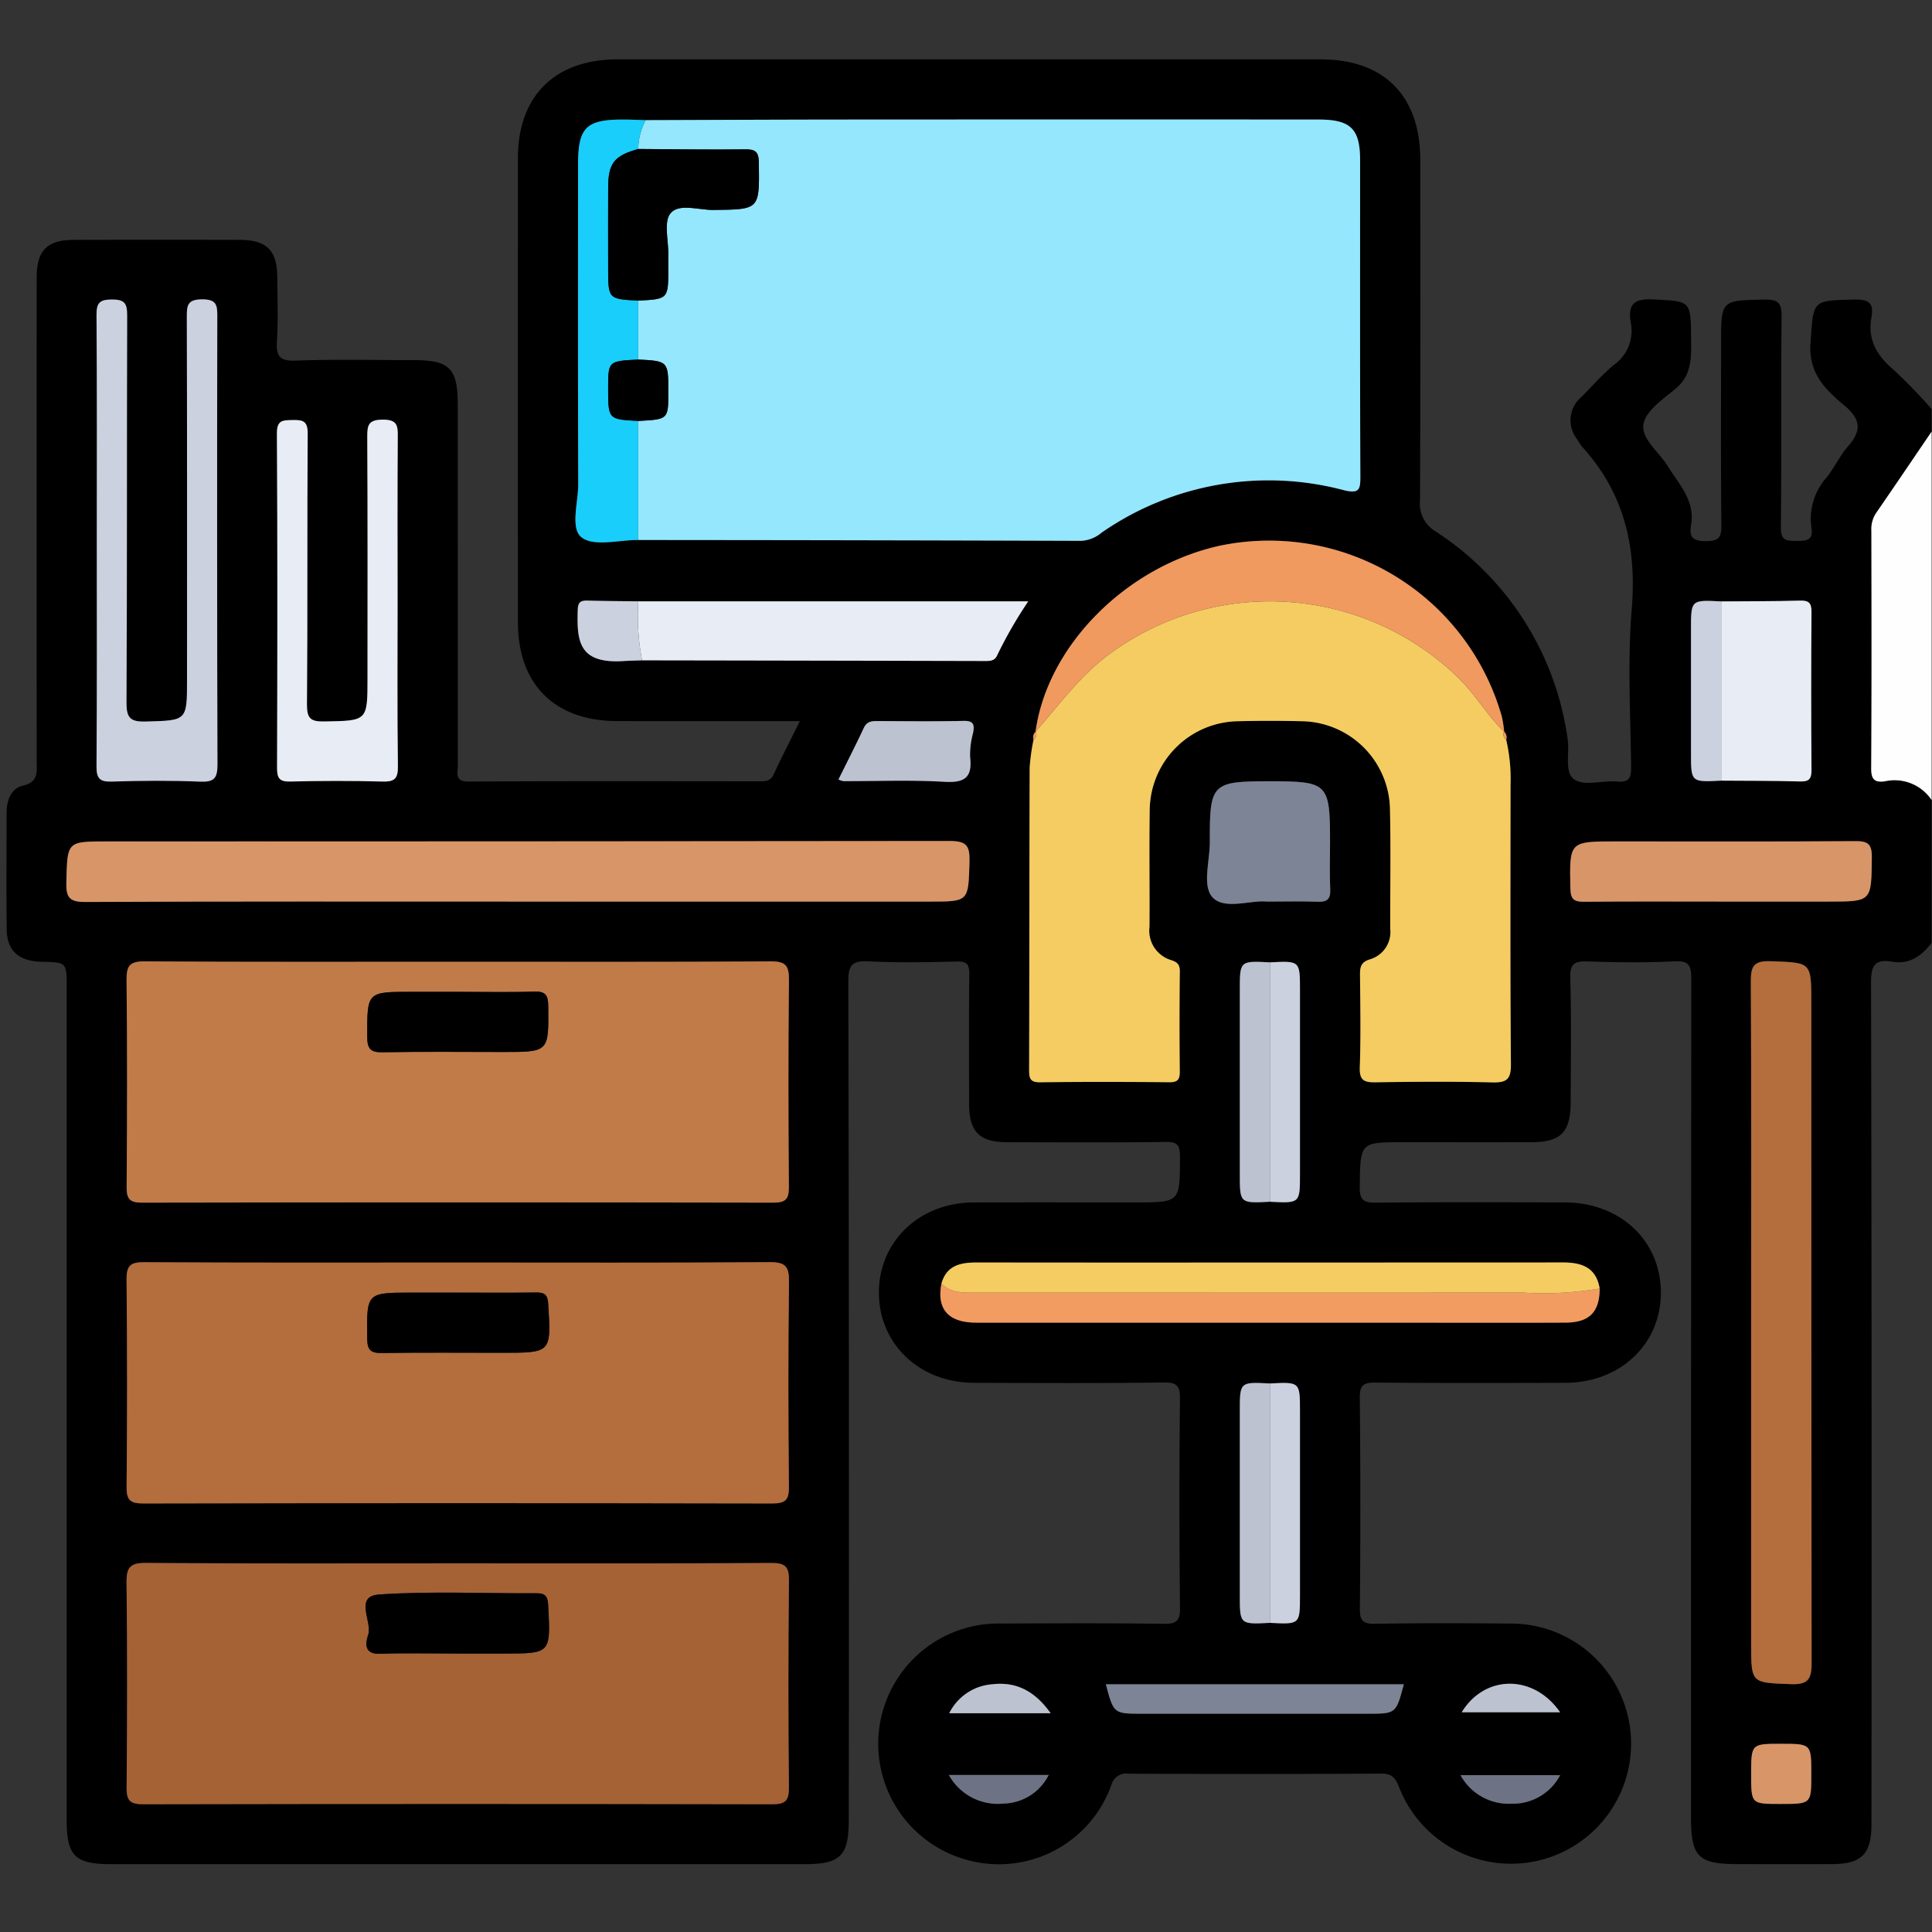 <svg id="abc40742-3af8-4691-8a54-c802f9cd0e32" data-name="Capa 1" xmlns="http://www.w3.org/2000/svg" viewBox="0 0 200 200"><rect x="0" y="0" width="200" height="200" fill="#333333" stroke="none"/><defs><style>.b24bf1b4-c7d6-473d-b0a1-0c43d99c1e37{fill:#fefefe;}.bbe4c852-78c8-4a9a-9632-94926c3f6d55{fill:#95e7fe;}.a322a4da-ce49-4966-bfe9-5b455464bf5f{fill:#a56235;}.f24304e2-16a2-4896-97d1-0e86adbdc6bf{fill:#b46d3c;}.a06129c8-d49a-4b63-a828-74ae47c62ff1{fill:#c17b48;}.f9be189f-fc1a-4339-b46d-cd331b224f30{fill:#f4cc61;}.ba8f3aa5-bb0a-4914-9247-135888f49a70{fill:#d89568;}.bdf9c08e-f4c8-4ab3-8d9d-6fc06ba04170{fill:#ccd1e0;}.b0545483-6a90-4ca0-9608-9f6e550a0a76{fill:#e8ecf4;}.a1bba017-ba4d-4bcf-be5b-1f20f7c0f3af{fill:#f09a60;}.b0bd212c-0ee6-4cac-b221-6f82a2269937{fill:#f39c61;}.e44821f6-b9df-4a69-9b5e-809df6923986{fill:#19cefa;}.abe6277e-66df-4f97-b15e-e1604de9c758{fill:#7d8495;}.aa75fc2f-2441-4b7f-9352-21447979441c{fill:#bdc2d1;}.e1b5cd99-63c7-4f53-8cc5-a71f71d7e4e7{fill:#6d7385;}</style></defs><path d="M199.961,42.343v2.335c-1.912,2.81-3.813,5.628-5.745,8.425a2.979,2.979,0,0,0-.492,1.81c.014,8.211.033,16.422-.018,24.633-.007,1.142.359,1.482,1.417,1.334a4.599,4.599,0,0,1,4.838,1.942V97.613c-1.035,1.327-2.27,2.254-4.075,1.942-1.741-.301-2.2.354-2.196,2.136q.093,43.59.042,87.18c0,3.057-1.032,4.092-4.061,4.1-3.243.009-6.487.002-9.73.002-4.138,0-4.89-.743-4.89-4.828q0-43.395.03-86.791c.002-1.369-.196-1.916-1.745-1.838-2.976.149-5.968.117-8.948.011-1.385-.05-1.881.217-1.835,1.752.126,4.277.049,8.561.042,12.842-.005,3.077-1.02,4.113-4.042,4.119-4.411.009-8.822.002-13.233.002-4.566,0-4.495.001-4.561,4.631-.021,1.459.49,1.638,1.759,1.626,6.486-.063,12.973-.038,19.459-.026,5.779.011,9.986,3.995,9.955,9.402-.03,5.309-4.226,9.261-9.89,9.275-6.551.016-13.103.034-19.654-.023-1.217-.011-1.635.235-1.622,1.559q.108,10.896.007,21.794c-.009,1.224.244,1.643,1.563,1.618,4.669-.088,9.34-.066,14.01-.026a12.431,12.431,0,1,1-11.519,16.921c-.393-.996-.762-1.397-1.889-1.39-8.692.055-17.384.042-26.076.013a1.592,1.592,0,0,0-1.825,1.194,12.359,12.359,0,0,1-14.91,7.734,12.455,12.455,0,0,1,3.574-24.476c5.578-.023,11.158-.05,16.735.029,1.328.019,1.734-.263,1.718-1.666q-.119-10.799-.004-21.6c.013-1.333-.272-1.732-1.67-1.714-6.55.083-13.102.051-19.654.032-5.636-.016-9.834-4.01-9.842-9.322-.008-5.315,4.192-9.335,9.809-9.352,5.578-.017,11.157-.004,16.735-.004,4.665,0,4.619,0,4.621-4.757.001-1.186-.265-1.519-1.487-1.502-5.448.074-10.897.039-16.346.03-2.929-.005-3.987-1.056-3.994-3.968-.011-4.476-.03-8.952.018-13.427.011-.987-.217-1.337-1.272-1.311-3.047.073-6.102.134-9.143-.017-1.684-.083-2.11.342-2.107,2.076q.096,43.395.045,86.791c0,3.727-.855,4.59-4.548,4.59q-35.903.001-71.806,0c-3.743,0-4.604-.846-4.604-4.53q-.001-43.103,0-86.207c0-2.622,0-2.622-2.58-2.677-2.365-.05-3.606-1.13-3.632-3.346C.648,92.192.682,88.17.683,84.148c0-1.271.458-2.532,1.661-2.809,1.679-.386,1.454-1.445,1.454-2.59q-.01-25.006-.001-50.012c.001-2.815,1.073-3.9,3.855-3.906q8.562-.02,17.124-.001c2.823.005,3.905,1.07,3.925,3.841.016,2.205.106,4.417-.032,6.614-.097,1.546.229,2.107,1.94,2.045,4.081-.149,8.171-.049,12.258-.048,3.677.001,4.52.862,4.52,4.614q.001,18.681.007,37.363c.001.758-.369,1.654,1.107,1.646,10.054-.057,20.108-.032,30.162-.024.61.001,1.105-.031,1.421-.708.838-1.797,1.747-3.561,2.721-5.525-6.456,0-12.668.004-18.88-.001-6.492-.005-10.307-3.784-10.309-10.223q-.008-24.033,0-48.066c.002-6.428,3.828-10.212,10.317-10.213q36.39-.004,72.779,0c6.576.001,10.312,3.772,10.315,10.411.004,11.741.024,23.482-.028,35.222a3.346,3.346,0,0,0,1.671,3.272,30.56,30.56,0,0,1,13.614,21.486c.227,1.438-.393,3.456.72,4.174,1.056.681,2.898.065,4.379.194,1.258.109,1.482-.355,1.469-1.514-.062-5.448-.382-10.926.064-16.338.527-6.4-.76-11.991-5.117-16.78a6.38,6.38,0,0,1-.537-.807,3.151,3.151,0,0,1,.457-4.381c1.099-1.102,2.124-2.295,3.318-3.282a4.33,4.33,0,0,0,1.787-4.364c-.323-1.836.219-2.553,2.294-2.443,3.926.207,3.91.06,3.943,4.107.016,1.898.101,3.718-1.603,5.137-1.282,1.068-3.065,2.261-3.321,3.642-.285,1.534,1.614,2.912,2.519,4.385,1.171,1.907,2.862,3.594,2.397,6.136-.229,1.252.266,1.622,1.549,1.615,1.257-.007,1.609-.324,1.595-1.603-.07-6.291-.032-12.584-.032-18.876,0-4.503.001-4.433,4.474-4.522,1.459-.029,1.809.341,1.792,1.795-.084,7.264.005,14.53-.077,21.794-.015,1.376.579,1.384,1.599,1.388,1.03.004,1.792-.022,1.563-1.395a6.416,6.416,0,0,1,1.599-5.198c.8-1.011,1.342-2.237,2.193-3.196,1.443-1.627,1.317-2.814-.385-4.235-1.96-1.637-3.731-3.338-3.501-6.468.328-4.45.085-4.388,4.588-4.489,1.524-.034,1.974.442,1.722,1.829-.41,2.26.495,3.902,2.204,5.358A57.207,57.207,0,0,1,199.961,42.343ZM131.464,143.217c-3.119-.163-3.119-.163-3.119,2.862v19.057c0,3.025,0,3.025,3.119,2.862,3.108.162,3.108.162,3.108-2.863V146.081C134.572,143.055,134.572,143.055,131.464,143.217Zm0-43.593c-3.119-.163-3.119-.163-3.119,2.862V121.543c0,3.025,0,3.025,3.119,2.862,3.108.162,3.108.162,3.108-2.863v-19.054C134.572,99.462,134.572,99.462,131.464,99.624Zm46.71-37.366c-3.122-.162-3.122-.162-3.122,2.855v12.843c0,3.017,0,3.017,3.122,2.855,2.721.021,5.442.006,8.162.084.939.027,1.198-.263,1.191-1.194q-.062-8.167,0-16.334c.007-.931-.252-1.221-1.191-1.194C183.616,62.252,180.894,62.237,178.173,62.258ZM97.458,132.873c-.511,2.649.706,4.045,3.604,4.047q22.927.015,45.855.005c5.052,0,10.104.018,15.155-.008,2.468-.013,3.519-1.105,3.526-3.53-.358-2.19-1.868-2.7-3.812-2.697q-16.436.025-32.873.008-13.908,0-27.816-.006C99.424,130.69,97.983,130.999,97.458,132.873ZM66.076,62.251c-1.737-.023-3.474-.028-5.21-.077-.68-.019-1.03.097-1.056.922-.1,3.198.029,5.638,4.732,5.338.641-.041,1.283-.052,1.925-.077q17.765.032,35.53.069c.54.001.994-.017,1.248-.627a44.968,44.968,0,0,1,3.199-5.548Zm89.615,13.476.022.028a13.528,13.528,0,0,0-.233-1.528,25.038,25.038,0,0,0-29.229-17.73c-9.705,2.154-17.845,10.381-19.054,19.256l.022-.029a.807.807,0,0,0-.226.852,20.848,20.848,0,0,0-.402,2.879c-.037,10.434-.028,20.869-.056,31.303-.002.834.083,1.292,1.122,1.279,4.471-.054,8.944-.045,13.415-.005.9.008,1.066-.351,1.058-1.144q-.049-5.152.003-10.305c.008-.709-.226-.978-.893-1.192a3.181,3.181,0,0,1-2.246-3.448c.03-4.018-.037-8.037.023-12.054a9.292,9.292,0,0,1,9.132-9.228q3.303-.082,6.61,0a9.273,9.273,0,0,1,9.129,9.028c.093,4.146.019,8.295.027,12.443a2.942,2.942,0,0,1-2.06,3.166c-1.003.294-1.074.837-1.066,1.672.03,3.175.089,6.354-.024,9.526-.049,1.375.483,1.561,1.661,1.542,4.017-.062,8.037-.089,12.053.01,1.47.036,1.945-.292,1.931-1.871-.083-9.656-.044-19.313-.039-28.97a17.807,17.807,0,0,0-.45-4.628A.801.801,0,0,0,155.691,75.728Zm-88.853-63.29c-.776-.021-1.553-.06-2.33-.061-3.842-.005-4.667.822-4.667,4.661-.001,11.024-.019,22.047.018,33.07.006,1.916-.862,4.626.373,5.542,1.295.961,3.841.238,5.84.252q22.949.032,45.898.085a3.605,3.605,0,0,0,2.085-.86,30.32,30.32,0,0,1,25.03-4.389c1.666.417,1.745-.084,1.739-1.47-.046-10.892-.023-21.784-.027-32.676-.001-3.269-.977-4.216-4.332-4.216q-24.313-.003-48.625.002C80.84,12.38,73.839,12.416,66.839,12.437ZM47.377,161.836c-10.758,0-21.515.037-32.272-.039-1.645-.012-2.027.466-2.007,2.054.088,7.063.073,14.127.007,21.191-.013,1.359.359,1.736,1.727,1.733q32.564-.063,65.128.001c1.395.003,1.718-.423,1.706-1.754q-.093-10.692.005-21.385c.015-1.452-.366-1.844-1.828-1.835C69.022,161.865,58.199,161.836,47.377,161.836Zm.208-31.138c-10.89,0-21.78.03-32.669-.036-1.477-.009-1.829.402-1.814,1.84q.113,10.694.004,21.39c-.012,1.335.312,1.749,1.704,1.746q32.572-.067,65.145,0c1.382.003,1.726-.391,1.713-1.738-.066-7.065-.081-14.131.008-21.196.02-1.591-.354-2.06-2.005-2.047C68.976,130.737,58.28,130.698,47.585,130.698Zm-.1-31.138c-10.828,0-21.656.035-32.483-.039-1.564-.011-1.917.446-1.901,1.94.077,7.131.062,14.264.008,21.396-.009,1.24.293,1.643,1.598,1.641q32.678-.06,65.356,0c1.3.002,1.611-.392,1.601-1.637-.055-7.132-.068-14.264.007-21.396.016-1.488-.326-1.954-1.897-1.943C69.011,99.595,58.248,99.56,47.485,99.56Zm6.13-6.229H96.232c4.094,0,4.009-.002,4.129-4.134.049-1.666-.324-2.143-2.087-2.139q-43.59.098-87.181.046c-4.195,0-4.116.002-4.226,4.232-.041,1.591.334,2.044,1.989,2.036C23.776,93.301,38.695,93.331,53.615,93.331Zm127.665,43.375V170.15c0,4.148.005,4.029,4.108,4.192,1.92.077,2.154-.652,2.15-2.297q-.07-34.124-.032-68.249c0-4.251-.004-4.133-4.205-4.291-1.859-.07-2.062.621-2.054,2.201C181.307,113.373,181.279,125.04,181.279,136.706ZM10.021,55.766c0,7.844.028,15.687-.028,23.531-.009,1.245.282,1.655,1.582,1.612,3.043-.101,6.096-.119,9.137.005,1.459.06,1.806-.341,1.8-1.797Q22.424,55.975,22.495,32.833c.002-1.171-.007-1.851-1.566-1.845-1.524.006-1.592.624-1.588,1.826.036,12.511.022,25.022.022,37.532,0,4.311-.003,4.226-4.272,4.347-1.624.046-2.006-.381-1.997-1.999.073-13.353.025-26.707.069-40.06.004-1.243-.284-1.634-1.579-1.629-1.275.005-1.6.358-1.591,1.619C10.051,40.338,10.021,48.052,10.021,55.766Zm31.137,6.445c0-5.641-.024-11.282.02-16.923.009-1.163.011-1.857-1.558-1.845-1.504.011-1.606.587-1.599,1.809.047,8.299.025,16.599.025,24.899,0,4.52-.001,4.455-4.458,4.537-1.43.026-1.822-.298-1.81-1.78.078-9.336.007-18.674.076-28.01.01-1.335-.515-1.435-1.577-1.412-1.002.022-1.617-.008-1.609,1.381.066,11.541.051,23.083.015,34.624-.003,1.069.238,1.442,1.371,1.414,3.175-.078,6.355-.086,9.53.002,1.246.035,1.627-.279,1.609-1.577C41.115,73.623,41.158,67.917,41.158,62.211Zm136.866,31.12h11.286c4.477,0,4.413-.001,4.461-4.578.015-1.412-.43-1.688-1.748-1.679-8.237.06-16.475.03-24.712.03-4.885,0-4.843-.001-4.745,4.871.023,1.138.392,1.388,1.449,1.377C168.684,93.303,173.355,93.331,178.025,93.331Zm-46.859,0c1.975,0,3.594-.051,5.208.019,1.003.043,1.381-.265,1.331-1.305-.077-1.613-.02-3.233-.02-4.851,0-6.133-.184-6.318-6.294-6.318-5.933,0-6.182.232-6.149,6.254.011,1.991-.841,4.628.317,5.802C126.821,94.212,129.481,93.153,131.166,93.331Zm-16.687,81.025c.807,3.048.807,3.048,3.773,3.048h23.304c2.962,0,2.962,0,3.765-3.048ZM86.799,80.69a2.218,2.218,0,0,0,.499.173c3.486.009,6.98-.135,10.454.068,2.077.121,2.923-.411,2.673-2.55a8.484,8.484,0,0,1,.302-2.489c.16-.835.093-1.288-.976-1.265-2.968.066-5.938.029-8.908.017-.609-.003-1.107.038-1.42.706C88.586,77.14,87.685,78.899,86.799,80.69Zm97.516,106.055c3.191,0,3.191,0,3.191-3.084,0-3.142,0-3.142-3.133-3.142-3.094,0-3.094,0-3.094,3.182C181.279,186.745,181.279,186.745,184.315,186.745Zm-75.552-9.391c-1.639-2.314-3.577-3.279-6.009-3.002a5.428,5.428,0,0,0-4.489,3.002Zm42.553-.101h10.185C158.769,173.299,153.7,173.331,151.316,177.253ZM98.224,183.744a5.801,5.801,0,0,0,5.671,2.961,5.375,5.375,0,0,0,4.666-2.961Zm63.282.023H151.192a5.708,5.708,0,0,0,5.301,2.952A5.533,5.533,0,0,0,161.506,183.767Z"/><path class="b24bf1b4-c7d6-473d-b0a1-0c43d99c1e37" d="M199.961,82.823a4.599,4.599,0,0,0-4.838-1.942c-1.058.147-1.424-.192-1.417-1.334.051-8.211.032-16.422.018-24.633a2.979,2.979,0,0,1,.492-1.81c1.931-2.797,3.833-5.615,5.745-8.425Z"/><path class="bbe4c852-78c8-4a9a-9632-94926c3f6d55" d="M66.839,12.437c7-.021,14.001-.057,21.001-.061q24.313-.014,48.625-.002c3.355,0,4.331.947,4.332,4.216.004,10.892-.019,21.784.027,32.676.006,1.386-.074,1.887-1.739,1.47a30.32,30.32,0,0,0-25.03,4.389,3.605,3.605,0,0,1-2.085.86q-22.949-.074-45.898-.085,0-6.163,0-12.326c3.111-.162,3.111-.162,3.111-2.984,0-3.211,0-3.211-3.111-3.373l0-6.099c3.111-.162,3.111-.162,3.111-3.373,0-.453-.007-.907.001-1.36.028-1.481-.505-3.439.238-4.319.881-1.044,2.909-.318,4.434-.335,4.806-.053,4.767-.019,4.699-4.891-.016-1.113-.334-1.394-1.413-1.381-3.69.045-7.38-.016-11.071-.036A6.514,6.514,0,0,1,66.839,12.437Z"/><path class="a322a4da-ce49-4966-bfe9-5b455464bf5f" d="M47.377,161.836c10.822,0,21.645.029,32.467-.035,1.462-.009,1.844.384,1.828,1.835q-.114,10.692-.005,21.385c.012,1.33-.311,1.757-1.706,1.754q-32.564-.066-65.128-.001c-1.368.003-1.74-.374-1.727-1.733.066-7.063.08-14.128-.007-21.191-.02-1.588.362-2.066,2.007-2.054C25.861,161.873,36.619,161.836,47.377,161.836Zm.084,9.341h4.654c4.923,0,4.901.001,4.634-4.984-.047-.874-.233-1.267-1.196-1.26-5.429.034-10.875-.238-16.28.124-2.678.18-.689,2.79-1.169,4.214-.255.756-.481,1.989,1.214,1.93C42.029,171.107,44.746,171.176,47.461,171.177Z"/><path class="f24304e2-16a2-4896-97d1-0e86adbdc6bf" d="M47.585,130.698c10.695,0,21.391.039,32.086-.041,1.651-.012,2.025.456,2.005,2.047-.089,7.064-.074,14.131-.008,21.196.013,1.347-.331,1.74-1.713,1.738q-32.572-.066-65.145,0c-1.393.003-1.716-.411-1.704-1.746q.096-10.695-.004-21.39c-.015-1.438.338-1.849,1.814-1.84C25.805,130.728,36.695,130.698,47.585,130.698Zm-.241,3.112H42.686c-4.778,0-4.728,0-4.675,4.758.014,1.234.403,1.512,1.558,1.495,4.14-.062,8.281-.024,12.421-.024,5.1,0,5.07.002,4.764-5.05-.057-.944-.363-1.206-1.258-1.193C52.779,133.839,50.061,133.811,47.344,133.81Z"/><path class="a06129c8-d49a-4b63-a828-74ae47c62ff1" d="M47.485,99.56c10.763,0,21.526.035,32.289-.039,1.571-.011,1.913.455,1.897,1.943-.075,7.131-.062,14.264-.007,21.396.01,1.245-.301,1.64-1.601,1.637q-32.678-.06-65.356,0c-1.304.002-1.607-.4-1.598-1.641.054-7.132.069-14.265-.008-21.396-.016-1.494.336-1.95,1.901-1.94C25.829,99.595,36.657,99.56,47.485,99.56Zm-.005,3.113H42.624c-4.659,0-4.613,0-4.61,4.623.001,1.244.305,1.662,1.605,1.636,4.143-.082,8.288-.03,12.433-.03,4.788,0,4.746,0,4.706-4.72-.01-1.167-.277-1.583-1.507-1.537C52.664,102.739,50.071,102.673,47.481,102.672Z"/><path class="f9be189f-fc1a-4339-b46d-cd331b224f30" d="M155.921,76.58a17.807,17.807,0,0,1,.45,4.628c-.005,9.657-.043,19.314.039,28.97.013,1.578-.461,1.907-1.931,1.871-4.016-.099-8.036-.072-12.053-.01-1.178.018-1.71-.167-1.661-1.542.113-3.172.054-6.35.024-9.526-.008-.835.063-1.378,1.066-1.672a2.942,2.942,0,0,0,2.06-3.166c-.008-4.148.066-8.297-.027-12.443a9.273,9.273,0,0,0-9.129-9.028q-3.303-.08-6.61,0a9.292,9.292,0,0,0-9.132,9.228c-.06,4.017.007,8.036-.023,12.054a3.181,3.181,0,0,0,2.246,3.448c.668.214.901.483.893,1.192q-.057,5.152-.003,10.305c.007.793-.158,1.152-1.058,1.144-4.471-.041-8.944-.05-13.415.005-1.038.013-1.124-.445-1.122-1.279.028-10.434.019-20.869.056-31.303a20.841,20.841,0,0,1,.402-2.879.682.682,0,0,0,.226-.852l-.022.029c2.368-2.686,4.449-5.593,7.36-7.824a27.994,27.994,0,0,1,36.438,2.263c1.75,1.728,2.967,3.862,4.717,5.563l-.022-.028A.69.69,0,0,0,155.921,76.58Z"/><path class="ba8f3aa5-bb0a-4914-9247-135888f49a70" d="M53.615,93.331c-14.919,0-29.839-.03-44.758.042-1.655.008-2.03-.446-1.989-2.036.109-4.23.03-4.232,4.226-4.232q43.591,0,87.181-.046c1.764-.004,2.136.472,2.087,2.139-.121,4.132-.036,4.134-4.129,4.134Z"/><path class="f24304e2-16a2-4896-97d1-0e86adbdc6bf" d="M181.279,136.706c0-11.666.028-23.333-.033-34.999-.008-1.58.195-2.27,2.054-2.201,4.201.157,4.205.04,4.205,4.291q0,34.125.032,68.249c.003,1.645-.23,2.374-2.15,2.297-4.103-.164-4.108-.044-4.108-4.192Z"/><path class="bdf9c08e-f4c8-4ab3-8d9d-6fc06ba04170" d="M10.021,55.766c0-7.714.03-15.428-.029-23.142-.01-1.262.315-1.614,1.591-1.619,1.295-.005,1.583.386,1.579,1.629-.044,13.353.004,26.707-.069,40.06-.009,1.617.373,2.045,1.997,1.999,4.27-.121,4.272-.036,4.272-4.347,0-12.511.014-25.022-.022-37.532-.004-1.202.064-1.82,1.588-1.826,1.559-.006,1.568.675,1.566,1.845q-.043,23.142.017,46.283c.006,1.456-.34,1.857-1.8,1.797-3.042-.124-6.094-.106-9.137-.005-1.3.043-1.591-.367-1.582-1.612C10.049,71.453,10.021,63.609,10.021,55.766Z"/><path class="b0545483-6a90-4ca0-9608-9f6e550a0a76" d="M41.158,62.211c0,5.706-.043,11.412.033,17.117.017,1.298-.363,1.612-1.609,1.577-3.175-.088-6.355-.08-9.53-.002-1.132.028-1.374-.345-1.371-1.414.037-11.541.051-23.083-.015-34.624-.008-1.389.607-1.359,1.609-1.381,1.062-.023,1.587.077,1.577,1.412-.068,9.337.003,18.674-.076,28.01-.013,1.482.38,1.807,1.81,1.78,4.457-.083,4.458-.018,4.458-4.537,0-8.3.022-16.599-.025-24.899-.007-1.222.095-1.798,1.599-1.809,1.569-.012,1.567.683,1.558,1.845C41.135,50.928,41.158,56.57,41.158,62.211Z"/><path class="a1bba017-ba4d-4bcf-be5b-1f20f7c0f3af" d="M155.713,75.756c-1.75-1.701-2.967-3.835-4.717-5.563A27.994,27.994,0,0,0,114.558,67.93c-2.911,2.232-4.992,5.138-7.36,7.824,1.209-8.876,9.349-17.102,19.054-19.256a25.038,25.038,0,0,1,29.229,17.73A13.528,13.528,0,0,1,155.713,75.756Z"/><path class="b0545483-6a90-4ca0-9608-9f6e550a0a76" d="M66.076,62.251h40.367a44.968,44.968,0,0,0-3.199,5.548c-.254.61-.708.628-1.248.627q-17.765-.042-35.53-.069A24.256,24.256,0,0,1,66.076,62.251Z"/><path class="b0bd212c-0ee6-4cac-b221-6f82a2269937" d="M165.598,133.387c-.006,2.425-1.058,3.518-3.526,3.53-5.052.026-10.104.008-15.155.008q-22.928,0-45.855-.005c-2.898-.002-4.114-1.398-3.603-4.047.962.982,2.201.94,3.434.94q28.393-.003,56.787-.005A34.589,34.589,0,0,0,165.598,133.387Z"/><path class="f9be189f-fc1a-4339-b46d-cd331b224f30" d="M165.598,133.387a34.589,34.589,0,0,1-7.919.421q-28.393.01-56.787.005c-1.233,0-2.473.042-3.434-.94.525-1.874,1.966-2.183,3.638-2.181q13.908.018,27.816.006,16.436,0,32.873-.008C163.73,130.687,165.239,131.197,165.598,133.387Z"/><path class="e44821f6-b9df-4a69-9b5e-809df6923986" d="M66.072,31.12q0,3.049,0,6.099c-3.117.163-3.117.163-3.117,2.984,0,3.209,0,3.209,3.117,3.372q0,6.163,0,12.326c-1.999-.013-4.545.71-5.84-.252-1.235-.916-.367-3.626-.373-5.542-.037-11.023-.018-22.047-.018-33.07,0-3.84.825-4.666,4.667-4.661.777.001,1.553.04,2.33.061a6.513,6.513,0,0,0-.768,2.988c-2.473.685-3.099,1.46-3.112,3.94-.015,2.788-.003,5.577-.003,8.365C62.955,30.957,62.955,30.957,66.072,31.12Z"/><path class="ba8f3aa5-bb0a-4914-9247-135888f49a70" d="M178.025,93.331c-4.67,0-9.34-.028-14.01.021-1.057.011-1.426-.239-1.449-1.377-.098-4.872-.14-4.871,4.745-4.871,8.237,0,16.475.03,24.712-.03,1.318-.01,1.763.267,1.748,1.679-.048,4.577.016,4.578-4.461,4.578Z"/><path class="b0545483-6a90-4ca0-9608-9f6e550a0a76" d="M178.173,62.258c2.721-.021,5.442-.006,8.162-.084.939-.027,1.198.263,1.191,1.194q-.062,8.167,0,16.334c.007.931-.252,1.221-1.191,1.194-2.719-.078-5.441-.063-8.162-.084Q178.174,71.535,178.173,62.258Z"/><path class="abe6277e-66df-4f97-b15e-e1604de9c758" d="M131.166,93.331c-1.685-.179-4.345.881-5.606-.399-1.158-1.175-.306-3.812-.317-5.802-.033-6.022.217-6.254,6.149-6.254,6.11,0,6.294.185,6.294,6.318,0,1.617-.057,3.237.02,4.851.05,1.041-.329,1.348-1.331,1.305C134.76,93.28,133.141,93.331,131.166,93.331Z"/><path class="abe6277e-66df-4f97-b15e-e1604de9c758" d="M114.479,174.356h30.842c-.803,3.048-.803,3.048-3.765,3.048H118.252C115.286,177.405,115.286,177.405,114.479,174.356Z"/><path class="aa75fc2f-2441-4b7f-9352-21447979441c" d="M131.464,124.405c-3.119.163-3.119.163-3.119-2.862V102.486c0-3.025,0-3.025,3.119-2.862Z"/><path class="bdf9c08e-f4c8-4ab3-8d9d-6fc06ba04170" d="M131.464,124.405V99.624c3.108-.162,3.108-.162,3.108,2.863v19.054C134.572,124.567,134.572,124.567,131.464,124.405Z"/><path class="aa75fc2f-2441-4b7f-9352-21447979441c" d="M131.464,167.998c-3.119.163-3.119.163-3.119-2.862v-19.057c0-3.025,0-3.025,3.119-2.862Z"/><path class="bdf9c08e-f4c8-4ab3-8d9d-6fc06ba04170" d="M131.464,167.998V143.217c3.108-.162,3.108-.162,3.108,2.863v19.054C134.572,168.16,134.572,168.16,131.464,167.998Z"/><path class="aa75fc2f-2441-4b7f-9352-21447979441c" d="M86.799,80.69c.885-1.791,1.787-3.55,2.625-5.34.313-.668.811-.709,1.42-.706,2.969.013,5.94.049,8.908-.017,1.069-.024,1.136.43.976,1.265a8.484,8.484,0,0,0-.302,2.489c.25,2.139-.596,2.671-2.673,2.55-3.474-.203-6.968-.059-10.454-.068A2.218,2.218,0,0,1,86.799,80.69Z"/><path class="bdf9c08e-f4c8-4ab3-8d9d-6fc06ba04170" d="M178.173,62.258q0,9.277,0,18.554c-3.122.162-3.122.162-3.122-2.855V65.114C175.052,62.096,175.052,62.096,178.173,62.258Z"/><path class="ba8f3aa5-bb0a-4914-9247-135888f49a70" d="M184.315,186.745c-3.036,0-3.036,0-3.036-3.045,0-3.182,0-3.182,3.094-3.182,3.133,0,3.133,0,3.133,3.142C187.506,186.745,187.506,186.745,184.315,186.745Z"/><path class="bdf9c08e-f4c8-4ab3-8d9d-6fc06ba04170" d="M66.076,62.251a24.256,24.256,0,0,0,.391,6.106c-.642.025-1.284.036-1.925.077-4.703.3-4.832-2.141-4.732-5.338.026-.824.377-.941,1.056-.922C62.602,62.223,64.339,62.228,66.076,62.251Z"/><path class="aa75fc2f-2441-4b7f-9352-21447979441c" d="M108.763,177.355H98.265a5.428,5.428,0,0,1,4.489-3.002C105.186,174.075,107.124,175.041,108.763,177.355Z"/><path class="aa75fc2f-2441-4b7f-9352-21447979441c" d="M151.316,177.253c2.384-3.922,7.453-3.954,10.185,0Z"/><path class="e1b5cd99-63c7-4f53-8cc5-a71f71d7e4e7" d="M98.224,183.744h10.337a5.375,5.375,0,0,1-4.666,2.961A5.801,5.801,0,0,1,98.224,183.744Z"/><path class="e1b5cd99-63c7-4f53-8cc5-a71f71d7e4e7" d="M161.506,183.767a5.533,5.533,0,0,1-5.012,2.952,5.708,5.708,0,0,1-5.301-2.952Z"/><path class="a1bba017-ba4d-4bcf-be5b-1f20f7c0f3af" d="M155.921,76.58a.69.69,0,0,1-.23-.852A.8.8,0,0,1,155.921,76.58Z"/><path class="a1bba017-ba4d-4bcf-be5b-1f20f7c0f3af" d="M107.22,75.725a.682.682,0,0,1-.226.852A.807.807,0,0,1,107.22,75.725Z"/><path d="M66.072,31.12c-3.117-.163-3.117-.163-3.117-3.389,0-2.788-.012-5.577.003-8.365.013-2.48.639-3.255,3.112-3.94,3.69.02,7.381.081,11.071.036,1.079-.013,1.398.268,1.413,1.381.068,4.873.108,4.839-4.699,4.891-1.525.017-3.552-.709-4.434.335-.743.88-.211,2.838-.238,4.319-.008.453-.001.907-.001,1.36C69.183,30.959,69.183,30.959,66.072,31.12Z"/><path d="M66.072,43.575c-3.117-.163-3.117-.163-3.117-3.372,0-2.821,0-2.821,3.117-2.984,3.111.162,3.111.162,3.111,3.373C69.183,43.414,69.183,43.414,66.072,43.575Z"/><path d="M47.461,171.177c-2.715,0-5.432-.07-8.143.025-1.695.059-1.469-1.173-1.214-1.93.48-1.424-1.509-4.035,1.169-4.214,5.405-.363,10.851-.09,16.28-.124.963-.006,1.149.387,1.196,1.26.266,4.985.289,4.984-4.634,4.984Q49.787,171.177,47.461,171.177Z"/><path d="M47.344,133.811c2.717,0,5.435.028,8.151-.015.894-.014,1.201.249,1.258,1.193.306,5.052.336,5.051-4.764,5.051-4.141,0-8.282-.038-12.421.024-1.154.017-1.544-.261-1.558-1.495-.053-4.759-.103-4.758,4.675-4.758Q45.015,133.81,47.344,133.811Z"/><path d="M47.481,102.673c2.59,0,5.183.066,7.77-.029,1.23-.045,1.497.37,1.507,1.537.041,4.721.082,4.72-4.706,4.72-4.144,0-8.29-.051-12.433.03-1.299.026-1.604-.392-1.605-1.636-.004-4.623-.049-4.623,4.61-4.623Z"/></svg>
